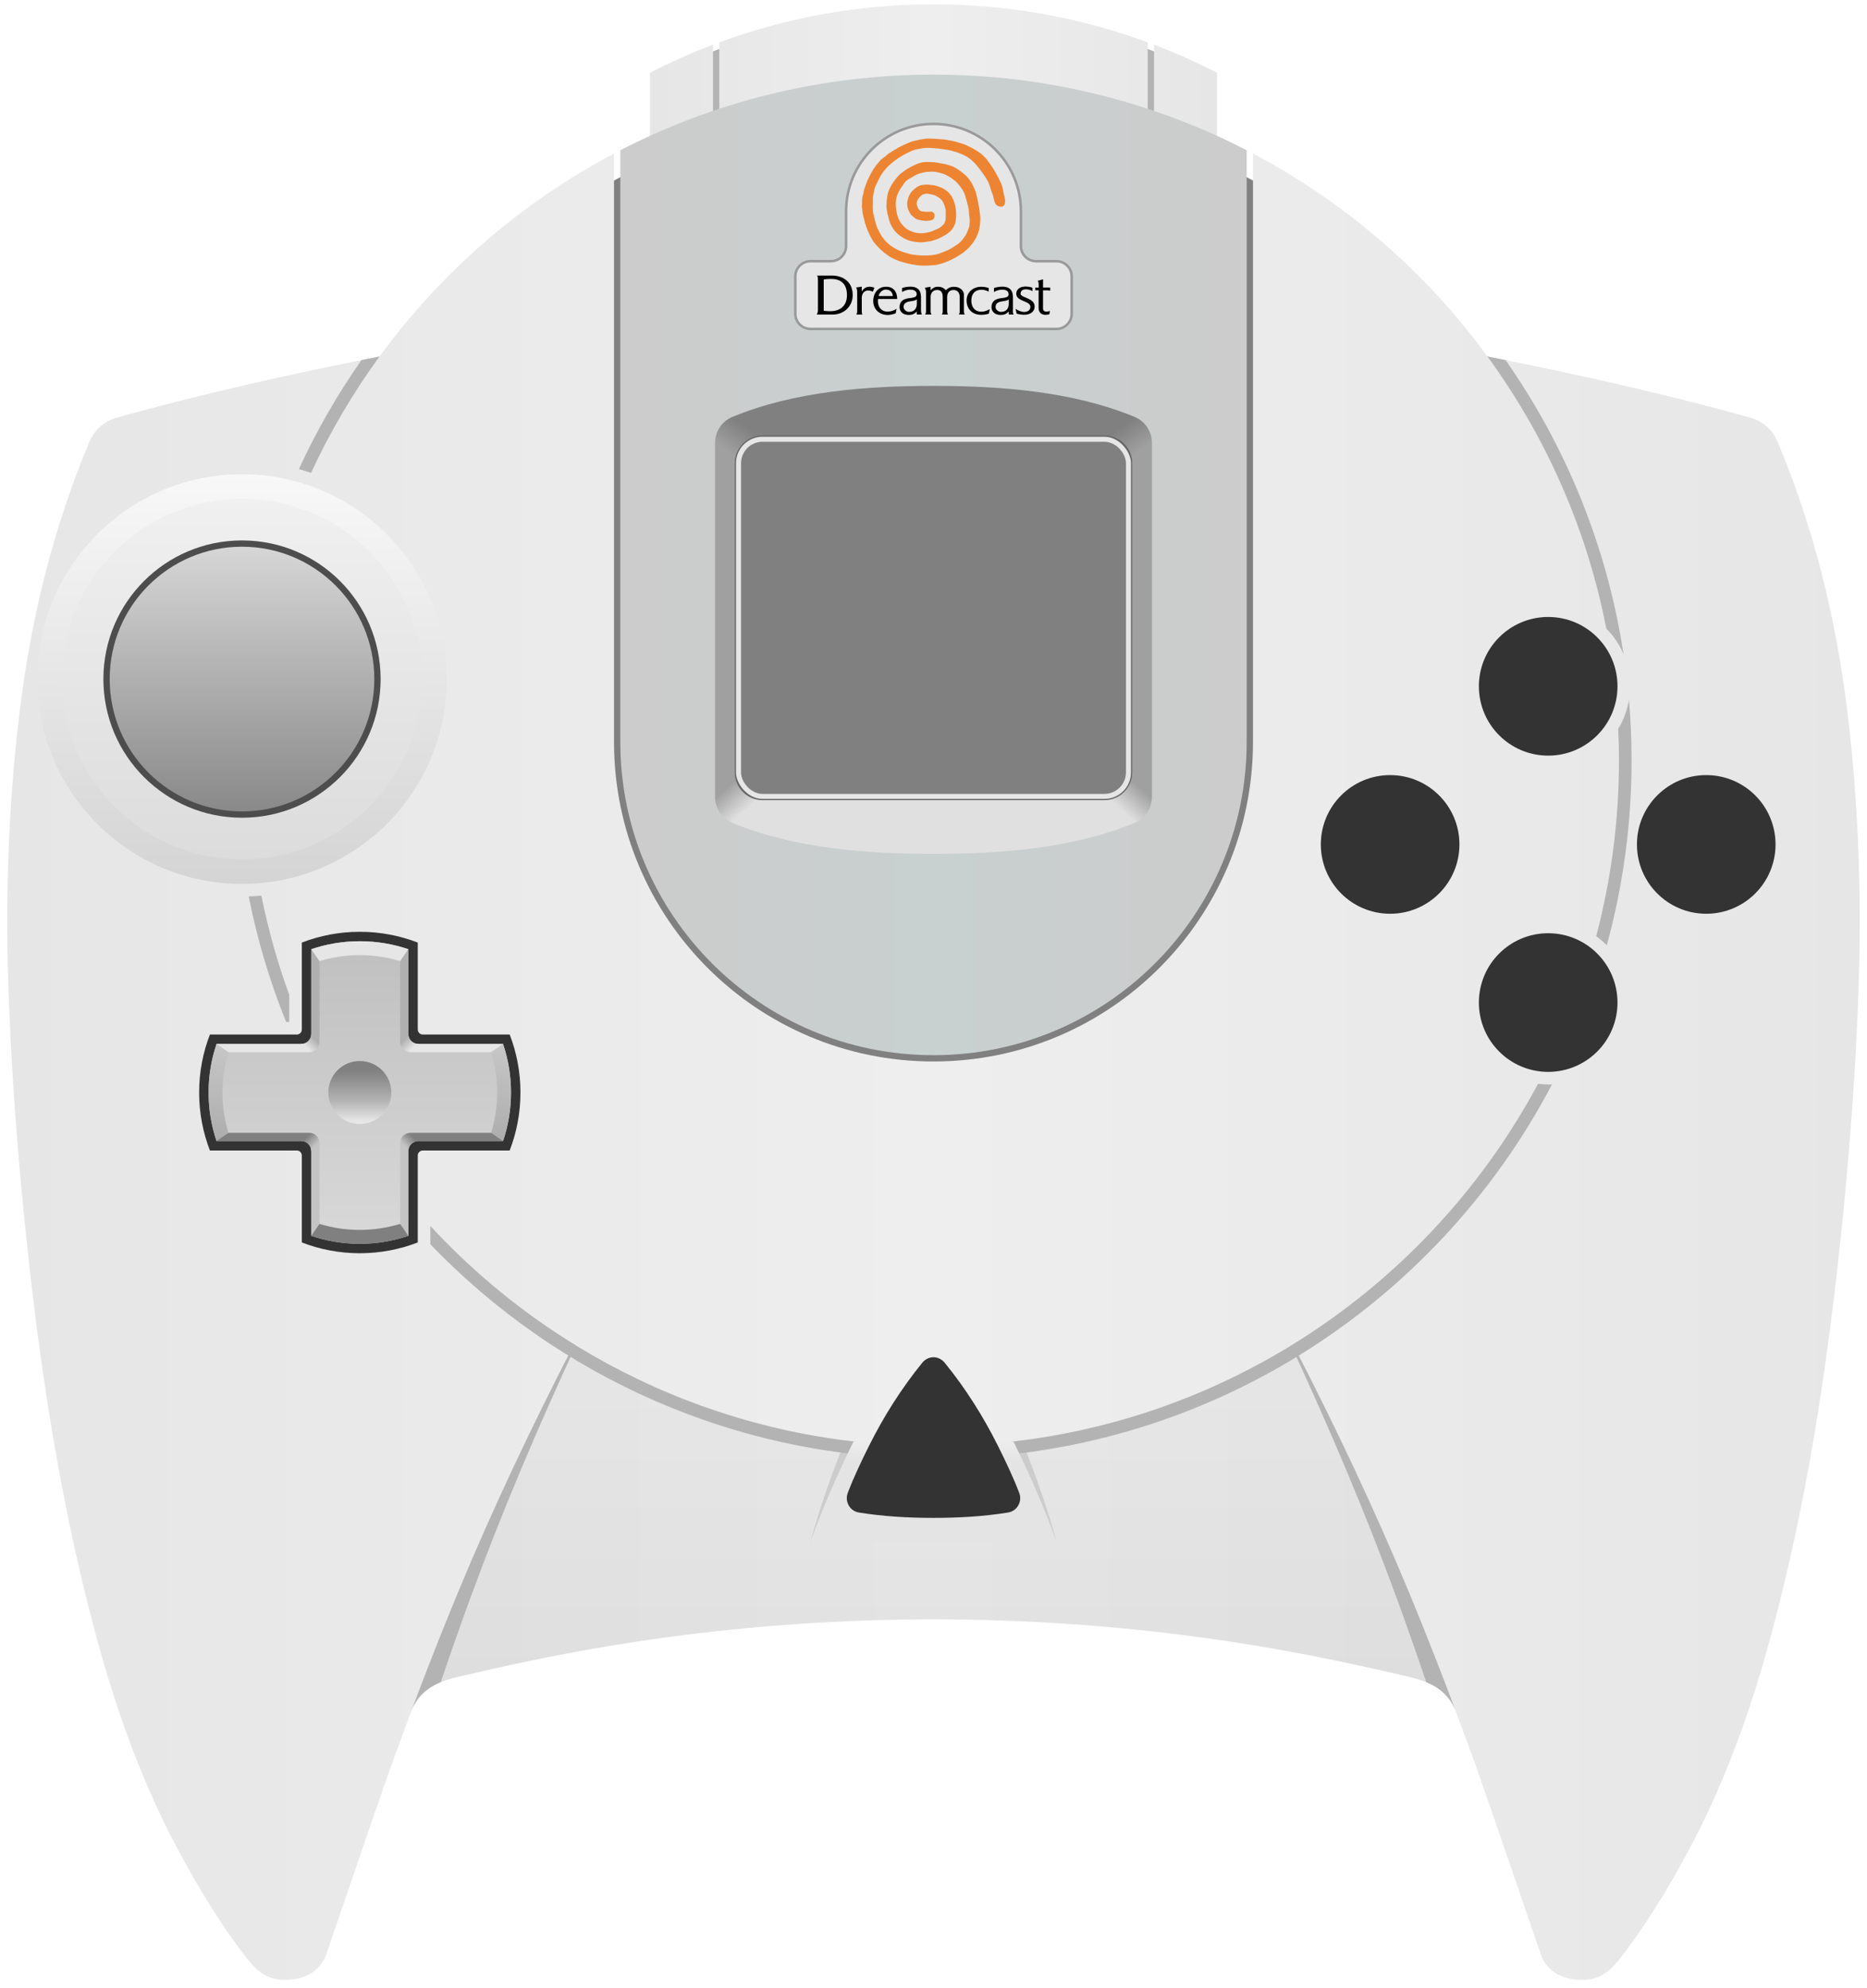 <?xml version="1.0" encoding="UTF-8"?>
<!DOCTYPE svg PUBLIC "-//W3C//DTD SVG 1.1//EN" "http://www.w3.org/Graphics/SVG/1.1/DTD/svg11.dtd">
<svg xml:space="preserve" viewBox="0 0 560 596" width="560px" height="596px" version="1.1" style="shape-rendering:geometricPrecision; fill-rule:evenodd; clip-rule:evenodd" xmlns="http://www.w3.org/2000/svg" xmlns:xlink="http://www.w3.org/1999/xlink">
 <defs>
  <style type="text/css">
    .str0 {stroke:#666666;stroke-width:0.75}
    .str1 {stroke:#999999;stroke-width:0.75}
    .fil18 {fill:black}
    .fil17 {fill:#333333}
    .fil8 {fill:#4D4D4D}
    .fil2 {fill:gray}
    .fil11 {fill:#A0A0A0}
    .fil22 {fill:#B0B0B0}
    .fil0 {fill:#B3B3B3}
    .fil23 {fill:#C4C4C4}
    .fil4 {fill:#CCCCCC}
    .fil12 {fill:#E0E0E0}
    .fil10 {fill:#E6E6E6}
    .fil19 {fill:#ED8432}
    .fil24 {fill:url(#id0)}
    .fil20 {fill:url(#id1)}
    .fil6 {fill:url(#id2)}
    .fil7 {fill:url(#id3)}
    .fil9 {fill:url(#id4)}
    .fil1 {fill:url(#id5)}
    .fil28 {fill:url(#id6)}
    .fil25 {fill:url(#id7)}
    .fil29 {fill:url(#id8)}
    .fil16 {fill:url(#id9)}
    .fil14 {fill:url(#id10)}
    .fil13 {fill:url(#id11)}
    .fil15 {fill:url(#id12)}
    .fil26 {fill:url(#id13)}
    .fil27 {fill:url(#id14)}
    .fil5 {fill:url(#id15)}
    .fil21 {fill:url(#id16)}
    .fil3 {fill:url(#id17);fill-opacity:0.051}
  </style>
  <linearGradient id="id0" gradientUnits="userSpaceOnUse" x1="107.92" y1="356.671" x2="107.92" y2="298.466">
   <stop offset="0" style="stop-opacity:1; stop-color:#A0A0A0"/>
   <stop offset="1" style="stop-opacity:1; stop-color:#D4D4D4"/>
  </linearGradient>
  <linearGradient id="id1" gradientUnits="userSpaceOnUse" x1="72.588" y1="243.293" x2="72.588" y2="163.923">
   <stop offset="0" style="stop-opacity:1; stop-color:#898989"/>
   <stop offset="1" style="stop-opacity:1; stop-color:#D6D6D6"/>
  </linearGradient>
  <linearGradient id="id2" gradientUnits="userSpaceOnUse" x1="72.588" y1="265.026" x2="72.588" y2="142.191">
   <stop offset="0" style="stop-opacity:1; stop-color:#D4D4D4"/>
   <stop offset="1" style="stop-opacity:1; stop-color:#F8F8F8"/>
  </linearGradient>
  <linearGradient id="id3" gradientUnits="userSpaceOnUse" x1="72.588" y1="257.655" x2="72.588" y2="149.561">
   <stop offset="0" style="stop-opacity:1; stop-color:gainsboro"/>
   <stop offset="1" style="stop-opacity:1; stop-color:#F0F0F0"/>
  </linearGradient>
  <linearGradient id="id4" gradientUnits="userSpaceOnUse" x1="186.061" y1="169.377" x2="373.939" y2="169.377">
   <stop offset="0" style="stop-opacity:1; stop-color:#CCCCCC"/>
   <stop offset="0.5" style="stop-opacity:1; stop-color:#C8D0D0"/>
   <stop offset="1" style="stop-opacity:1; stop-color:#CCCCCC"/>
  </linearGradient>
  <linearGradient id="id5" gradientUnits="objectBoundingBox" x1="0%" y1="50%" x2="100%" y2="50%">
   <stop offset="0" style="stop-opacity:1; stop-color:#E6E6E6"/>
   <stop offset="0.5" style="stop-opacity:1; stop-color:#EEEEEE"/>
   <stop offset="1" style="stop-opacity:1; stop-color:#E6E6E6"/>
  </linearGradient>
  <linearGradient id="id6" gradientUnits="userSpaceOnUse" x1="91.787" y1="314.032" x2="94.383" y2="311.436">
   <stop offset="0" style="stop-opacity:1; stop-color:#E6E6E6"/>
   <stop offset="1" style="stop-opacity:1; stop-color:#B0B0B0"/>
  </linearGradient>
  <linearGradient id="id7" gradientUnits="userSpaceOnUse" x1="94.383" y1="343.702" x2="91.787" y2="341.105">
   <stop offset="0" style="stop-opacity:1; stop-color:#C4C4C4"/>
   <stop offset="1" style="stop-opacity:1; stop-color:gray"/>
  </linearGradient>
  <linearGradient id="id8" gradientUnits="userSpaceOnUse" x1="107.92" y1="336.073" x2="107.92" y2="320.955">
   <stop offset="0" style="stop-opacity:1; stop-color:#E6E6E6"/>
   <stop offset="0.4" style="stop-opacity:1; stop-color:#B3B3B3"/>
   <stop offset="1" style="stop-opacity:1; stop-color:gray"/>
  </linearGradient>
  <linearGradient id="id9" gradientUnits="userSpaceOnUse" x1="341.345" y1="235.544" x2="335.452" y2="242.153">
   <stop offset="0" style="stop-opacity:1; stop-color:#A0A0A0"/>
   <stop offset="1" style="stop-opacity:1; stop-color:#E0E0E0"/>
  </linearGradient>
  <linearGradient id="id10" gradientUnits="userSpaceOnUse" xlink:href="#id9" x1="218.655" y1="235.544" x2="224.548" y2="242.153">
  </linearGradient>
  <linearGradient id="id11" gradientUnits="userSpaceOnUse" x1="219.031" y1="135.861" x2="224.172" y2="128.337">
   <stop offset="0" style="stop-opacity:1; stop-color:#A0A0A0"/>
   <stop offset="1" style="stop-opacity:1; stop-color:gray"/>
  </linearGradient>
  <linearGradient id="id12" gradientUnits="userSpaceOnUse" xlink:href="#id11" x1="340.969" y1="135.861" x2="335.828" y2="128.337">
  </linearGradient>
  <linearGradient id="id13" gradientUnits="userSpaceOnUse" xlink:href="#id7" x1="121.456" y1="343.702" x2="124.052" y2="341.105">
  </linearGradient>
  <linearGradient id="id14" gradientUnits="userSpaceOnUse" xlink:href="#id6" x1="124.052" y1="314.032" x2="121.456" y2="311.436">
  </linearGradient>
  <linearGradient id="id15" gradientUnits="userSpaceOnUse" x1="280" y1="462.096" x2="280" y2="432.179">
   <stop offset="0" style="stop-opacity:1; stop-color:#E4E4E4"/>
   <stop offset="0.8" style="stop-opacity:1; stop-color:#E4E4E4"/>
   <stop offset="1" style="stop-opacity:1; stop-color:#EDEDED"/>
  </linearGradient>
  <linearGradient id="id16" gradientUnits="userSpaceOnUse" x1="107.92" y1="371.109" x2="107.92" y2="284.029">
   <stop offset="0" style="stop-opacity:1; stop-color:#D8D8D8"/>
   <stop offset="1" style="stop-opacity:1; stop-color:silver"/>
  </linearGradient>
  <linearGradient id="id17" gradientUnits="userSpaceOnUse" x1="280" y1="504.357" x2="280" y2="406.852">
   <stop offset="0" style="stop-opacity:1; stop-color:black"/>
   <stop offset="1" style="stop-opacity:1; stop-color:gray"/>
  </linearGradient>
 </defs>
 <g>
  <g id="shell">
   <path class="fil0" d="M280 3.299c28.654,0 55.795,6.479 80.04,18.046l0 31.737 -160.08 0 0 -31.737c24.246,-11.567 51.386,-18.046 80.04,-18.046z"/>
   <path class="fil1" d="M280 1.3c22.582,0 44.224,4.024 64.25,11.391l0 40.391 -128.5 0 0 -40.391c20.026,-7.367 41.668,-11.391 64.25,-11.391zm66.139 12.099c6.482,2.464 12.789,5.279 18.9,8.424l0 31.259 -18.9 0 0 -39.683zm-132.278 39.683l-18.9 0 0 -31.259c6.111,-3.145 12.419,-5.96 18.9,-8.425l0 39.684z"/>
   <circle class="fil2" cx="280" cy="231.76" r="201.827"/>
   <path class="fil1" d="M280 485.533c-27.119,0 -54.183,1.841 -81.052,5.518 -21.162,2.897 -41.596,6.955 -62.358,11.922 -6.25,1.504 -11.095,4.263 -13.349,10.411 -2.323,6.343 -4.73,12.657 -6.959,19.034 -6.223,17.801 -12.295,35.657 -18.4,53.499 -1.658,4.845 -6.159,7.757 -12.494,7.709 -6.387,-0.049 -9.29,-3.665 -13.032,-8.649 -7.977,-10.619 -15.431,-23.33 -21.436,-35.139 -8.426,-16.555 -15.228,-35.133 -20.311,-52.966 -12.384,-43.422 -19.108,-88.961 -23.54,-133.827 -2.147,-21.753 -3.694,-43.355 -4.488,-65.202 -1.019,-28.098 -0.117,-56.378 3.29,-84.292 3.401,-27.951 10.054,-55.306 21.033,-81.266 1.403,-3.347 4.51,-6.098 8.019,-7.043 26.292,-7.298 52.138,-13.058 78.897,-18.354l0.02 -0.004c18.439,-25.258 42.497,-46.15 70.332,-60.846l0 176.402c0,52.924 42.904,95.828 95.828,95.828 52.924,0 95.828,-42.905 95.828,-95.828l0 -176.401c27.835,14.695 51.893,35.587 70.332,60.845l0.02 0.004c26.759,5.296 52.605,11.056 78.897,18.354 3.509,0.945 6.616,3.696 8.019,7.043 10.979,25.96 17.632,53.315 21.033,81.266 3.407,27.914 4.309,56.194 3.29,84.292 -0.794,21.847 -2.341,43.449 -4.488,65.202 -4.432,44.866 -11.156,90.405 -23.54,133.827 -5.083,17.833 -11.885,36.411 -20.311,52.966 -6.005,11.809 -13.459,24.52 -21.436,35.139 -3.742,4.984 -6.645,8.6 -13.032,8.649 -6.335,0.048 -10.836,-2.864 -12.494,-7.709 -6.105,-17.842 -12.177,-35.698 -18.4,-53.499 -2.229,-6.377 -4.636,-12.691 -6.959,-19.034 -2.254,-6.148 -7.099,-8.907 -13.349,-10.411 -20.762,-4.967 -41.196,-9.025 -62.358,-11.922 -26.869,-3.677 -53.933,-5.518 -81.052,-5.518z"/>
   <path class="fil3" d="M280 485.533c-27.119,0 -54.183,1.841 -81.052,5.518 -21.162,2.897 -41.596,6.955 -62.358,11.922 -1.551,0.373 -3.016,0.824 -4.375,1.384 2.829,-8.362 5.748,-16.692 8.787,-24.982 9.106,-24.838 19.122,-48.552 30.137,-72.523 31.721,19.354 68.988,30.515 108.861,30.515 39.877,0 77.144,-11.155 108.865,-30.506 11.014,23.968 21.028,47.679 30.133,72.514 3.039,8.29 5.958,16.62 8.787,24.982 -1.36,-0.561 -2.824,-1.011 -4.375,-1.384 -20.762,-4.967 -41.196,-9.025 -62.358,-11.922 -26.869,-3.677 -53.933,-5.518 -81.052,-5.518z"/>
   <path class="fil4" d="M316.852 462.091c-2.602,-9.541 -6.284,-20.188 -10.385,-30.195 -8.665,1.114 -17.499,1.691 -26.467,1.691 -8.968,0 -17.802,-0.577 -26.467,-1.691 -4.102,10.007 -7.784,20.654 -10.385,30.195l36.852 -0.185 36.852 0.185z"/>
   <path class="fil0" d="M451.585 107.967c18.041,25.745 30.438,55.733 35.391,88.171 -1.229,-2.88 -2.993,-5.477 -5.166,-7.666 -5.853,-30.05 -18.253,-57.758 -35.65,-81.588l0.02 0.004c1.806,0.358 3.607,0.717 5.405,1.079zm37.022 101.851c0.515,5.985 0.779,12.043 0.779,18.163 0,19.199 -2.596,37.791 -7.436,55.453 -0.977,-1.001 -2.04,-1.919 -3.176,-2.742 4.45,-16.824 6.832,-34.489 6.832,-52.711 0,-3.177 -0.074,-6.336 -0.217,-9.477 1.587,-2.615 2.698,-5.551 3.218,-8.686zm-23.091 115.316c-35.012,66.716 -104.944,112.233 -185.516,112.233 -59.291,0 -112.82,-24.673 -150.915,-64.278l0 -5.499c37.555,40.581 91.262,65.997 150.915,65.997 78.475,0 146.676,-43.97 181.324,-108.614 0.999,0.124 2.016,0.189 3.049,0.189 0.383,0 0.764,-0.011 1.143,-0.028zm-379.7 -18.731c-4.864,-12.029 -8.646,-24.613 -11.217,-37.632 1.278,-0.038 2.546,-0.116 3.804,-0.227 2.044,10.214 4.853,20.152 8.352,29.756l0 8.103 -0.939 0zm3.827 -165.733c5.285,-11.499 11.58,-22.439 18.772,-32.703 1.798,-0.362 3.599,-0.721 5.405,-1.079l0.02 -0.004c-7.936,10.871 -14.83,22.549 -20.54,34.888 -1.203,-0.402 -2.423,-0.769 -3.657,-1.102z"/>
   <path class="fil5" d="M316.853 462.094c-3.403,-9.451 -7.963,-19.989 -12.887,-29.915l-47.932 0c-4.924,9.927 -9.484,20.465 -12.888,29.917l73.707 -0.002z"/>
   <circle class="fil6" cx="72.588" cy="203.608" r="61.417"/>
   <circle class="fil7" cx="72.588" cy="203.608" r="54.047"/>
   <circle class="fil8" cx="72.588" cy="203.608" r="41.575"/>
   <path class="fil0" d="M387.276 403.416c11.642,25.144 22.181,49.935 31.722,75.959 3.039,8.29 5.958,16.62 8.787,24.982 4.12,1.698 7.298,4.404 8.993,9.027 -4.5,-11.989 -9.158,-23.911 -14.065,-35.739 -10.621,-25.602 -22.192,-49.938 -34.876,-74.573 -0.186,0.115 -0.374,0.231 -0.561,0.344zm-214.552 0c-11.642,25.144 -22.181,49.935 -31.722,75.959 -3.039,8.29 -5.958,16.62 -8.787,24.982 -4.12,1.698 -7.298,4.404 -8.993,9.027 4.5,-11.989 9.158,-23.911 14.065,-35.739 10.621,-25.602 22.192,-49.938 34.876,-74.573 0.186,0.115 0.374,0.231 0.561,0.344z"/>
   <path class="fil9" d="M280 22.374c33.846,0 65.781,8.183 93.939,22.671l0 177.395c0,51.88 -42.058,93.939 -93.939,93.939 -51.881,0 -93.939,-42.058 -93.939,-93.939l0.001 -177.395c28.158,-14.489 60.092,-22.671 93.938,-22.671z"/>
   <rect class="fil10 str0" x="220.382" y="130.568" width="119.235" height="109.356" rx="8.346" ry="8.346"/>
   <rect class="fil2" x="222.272" y="132.457" width="115.457" height="105.577" rx="6.457" ry="6.457"/>
  </g>
  <g id="window">
   <path class="fil11" d="M214.475 132.781l0 106.168 5.907 0 0 -106.168 -5.907 0zm131.05 0l0 106.168 -5.907 0 0 -106.168 5.907 0z"/>
   <path class="fil2" d="M340.336 125.005c-18.684,-7.713 -40.357,-9.302 -60.336,-9.302 -19.979,0 -41.652,1.589 -60.336,9.302l0 5.563 120.672 0 0 -5.563z"/>
   <path class="fil12" d="M340.336 246.724c-18.684,7.714 -40.357,9.302 -60.336,9.302 -19.979,0 -41.652,-1.589 -60.336,-9.302l0 -6.8 120.672 0 0 6.8z"/>
   <path class="fil13" d="M214.475 132.781c0.022,-3.415 2.024,-6.47 5.189,-7.776l9.065 5.563c-4.591,0 -8.347,3.756 -8.347,8.346l-5.907 -6.133z"/>
   <path class="fil14" d="M219.664 246.724c-3.165,-1.306 -5.167,-4.361 -5.189,-7.775l5.907 -7.371c0,4.59 3.756,8.346 8.347,8.346l-9.065 6.8z"/>
   <path class="fil15" d="M345.525 132.781c-0.022,-3.415 -2.024,-6.47 -5.189,-7.776l-9.065 5.563c4.591,0 8.347,3.756 8.347,8.346l5.907 -6.133z"/>
   <path class="fil16" d="M340.336 246.724c3.165,-1.306 5.167,-4.361 5.189,-7.775l-5.907 -7.371c0,4.59 -3.756,8.346 -8.347,8.346l9.065 6.8z"/>
  </g>
  <g id="holes">
   <path class="fil17" d="M62.966 310.183l26.056 0c0.833,0 1.512,-0.679 1.512,-1.512l0 -26.056c5.394,-2.088 11.256,-3.235 17.386,-3.235 6.13,0 11.992,1.147 17.386,3.235l0 26.056c0,0.833 0.679,1.512 1.512,1.512l26.056 0c2.087,5.394 3.235,11.255 3.235,17.386 0,6.13 -1.148,11.992 -3.235,17.386l-26.056 0c-0.833,0 -1.512,0.679 -1.512,1.511l0 26.057c-5.394,2.087 -11.256,3.235 -17.386,3.235 -6.13,0 -11.992,-1.148 -17.386,-3.235l0 -26.057c0,-0.832 -0.679,-1.511 -1.512,-1.511l-26.056 0c-2.088,-5.394 -3.235,-11.256 -3.235,-17.386 0,-6.131 1.147,-11.992 3.235,-17.386z"/>
   <circle class="fil17" cx="416.963" cy="253.185" r="20.787"/>
   <circle class="fil17" cx="464.373" cy="205.775" r="20.787"/>
   <circle class="fil17" cx="464.373" cy="300.595" r="20.787"/>
   <circle class="fil17" cx="511.781" cy="253.185" r="20.787"/>
   <path class="fil17" d="M279.997 406.938c1.258,0 2.519,0.623 3.312,1.595 6.311,7.739 11.685,16.254 16.131,25.191 2.259,4.541 4.485,9.204 6.291,13.946 0.462,1.214 0.336,2.576 -0.31,3.713 -0.651,1.147 -1.772,1.91 -3.067,2.118 -7.415,1.196 -14.855,1.604 -22.357,1.604 -7.504,0 -14.942,-0.408 -22.357,-1.604 -1.296,-0.208 -2.416,-0.97 -3.068,-2.118 -0.652,-1.147 -0.76,-2.536 -0.292,-3.76 1.811,-4.741 4.036,-9.401 6.295,-13.943 4.44,-8.923 9.808,-17.419 16.109,-25.147 0.793,-0.971 2.054,-1.595 3.313,-1.595z"/>
  </g>
  <g id="shield">
   <path class="fil10 str1" d="M306.22 63.372l-0.001 10.409c0,2.497 2.038,4.535 4.536,4.535l6.155 0c2.498,0 4.536,2.038 4.536,4.536l0 11.229c0,2.498 -2.038,4.535 -4.536,4.535l-73.82 0c-2.498,0 -4.536,-2.037 -4.536,-4.535l0 -11.229c0,-2.498 2.038,-4.536 4.536,-4.536l6.155 0c2.498,0 4.536,-2.037 4.536,-4.535l-0.001 -10.409c0,-14.481 11.739,-26.22 26.22,-26.22 14.481,0 26.22,11.74 26.22,26.22z"/>
   <path class="fil18" d="M311.525 87.04c0,0.113 0,4.905 0,5.264 0,1.652 1.138,2.094 1.982,2.094 0.358,0.017 0.863,-0.066 1.216,-0.145l0.217 -1.02c-0.412,0.157 -0.89,0.195 -1.176,0.195 -0.529,0 -0.912,-0.351 -0.912,-0.901 0,-0.492 -0.012,-5.323 0,-5.478l-0.006 0c0.071,0 1.168,-0.004 1.279,0 0.36,0.012 0.636,0.035 0.874,0.13l0.001 -0.96c0,0 -2.108,-0.003 -2.148,-0.003l0.008 -2.464 -1.597 0.442c0.221,0.206 0.292,0.809 0.292,1.206 0,0 -0.001,0.736 -0.001,0.825 -0.072,0 -0.882,0.003 -1.016,0.003l0 0.812c0.142,0 0.987,0 0.987,0zm-6.901 5.566c0.687,0.49 1.764,0.926 2.553,0.926 1.097,0 1.881,-0.534 1.881,-1.537 0,-1.852 -4.223,-1.546 -4.223,-3.896 0,-1.588 1.421,-2.186 2.775,-2.186 0.435,0 1.428,0.094 2.06,0.339l-0.005 1.085c-0.561,-0.479 -1.418,-0.596 -1.982,-0.596 -0.896,0 -1.568,0.445 -1.568,1.317 0,1.28 4.219,1.206 4.219,3.833 0,1.699 -1.472,2.491 -3.092,2.491 -0.79,0 -1.613,-0.14 -2.298,-0.336l-0.32 -1.44zm-8.071 -5.148c-0.559,-0.327 -1.441,-0.586 -2.056,-0.586 -2.16,0 -3.15,1.329 -3.15,3.242 0,1.895 0.967,3.346 3.08,3.346 0.724,0 1.71,-0.325 2.475,-0.795l-0.311 1.394c-0.779,0.232 -1.435,0.342 -2.304,0.342 -2.969,0 -4.36,-2.105 -4.36,-4.296 0,-2.422 1.867,-4.124 4.393,-4.124 1.104,0 1.91,0.271 2.235,0.363l-0.002 1.114zm-17.419 -0.401c0,-0.096 0.004,-0.957 0.004,-1.067l-1.754 0.271c0.211,0.221 0.374,0.913 0.374,1.406l0 5.748c0,0.196 -0.084,0.671 -0.266,0.895l1.912 0c-0.181,-0.224 -0.265,-0.699 -0.265,-0.895l0 -4.325c0,-1.582 0.978,-2.136 1.952,-2.136 0.882,0 1.679,0.382 1.679,2.136l0 4.325c0,0.196 -0.084,0.671 -0.266,0.895l1.855 0c-0.182,-0.224 -0.266,-0.699 -0.266,-0.895l0 -4.325c0,-1.754 1.084,-2.136 1.966,-2.136 0.882,0 1.804,0.554 1.804,2.136l0 4.325c0,0.196 -0.084,0.671 -0.266,0.895l1.786 0c-0.182,-0.224 -0.266,-0.699 -0.266,-0.895l0 -5.146c0,-0.877 -0.894,-2.282 -2.984,-2.282 -1.215,0 -1.917,0.541 -2.45,1.006 -0.454,-0.529 -1.192,-1.025 -2.377,-1.025 -1.156,0 -1.838,0.677 -2.172,1.089zm-4.135 2.696c-0.251,0.235 -0.774,0.418 -1.316,0.489 -1.421,0.187 -2.653,0.423 -2.653,1.808 0,0.821 0.895,1.468 1.605,1.468 1.879,0 2.364,-1.356 2.364,-2.424l0 -1.341 0 0zm-4.438 -3.389c0.717,-0.287 1.874,-0.419 2.599,-0.419 1.853,0 3.084,0.926 3.084,3.075l0 3.565c0,0.661 0.01,1.286 0.246,1.725l-1.49 0 -0.053 -0.938c-0.565,0.728 -1.238,1.054 -2.382,1.054 -2.257,0 -2.75,-1.542 -2.75,-2.283 0,-2.645 2.517,-2.676 3.61,-2.832 0.605,-0.085 1.383,-0.256 1.5,-0.823 0.193,-0.938 -0.478,-1.641 -1.848,-1.641 -1.005,0 -1.829,0.305 -2.516,0.717l0 -1.2 0 0zm32.015 3.389c-0.25,0.235 -0.774,0.418 -1.315,0.489 -1.421,0.187 -2.653,0.423 -2.653,1.808 0,0.821 0.895,1.468 1.604,1.468 1.879,0 2.364,-1.356 2.364,-2.424l0 -1.341zm-4.438 -3.389c0.718,-0.287 1.875,-0.419 2.6,-0.419 1.853,0 3.084,0.926 3.084,3.075l0 3.565c0,0.661 -0.144,1.272 0.245,1.725l-1.49 0 -0.053 -0.938c-0.564,0.728 -1.238,1.054 -2.381,1.054 -2.257,0 -2.75,-1.542 -2.75,-2.283 0,-2.645 2.517,-2.676 3.61,-2.832 0.605,-0.085 1.383,-0.256 1.5,-0.823 0.193,-0.938 -0.478,-1.641 -1.848,-1.641 -1.005,0 -1.829,0.305 -2.517,0.717l0 -1.2 0 0zm-34.818 3.851c0.001,-0.2 0.028,-0.391 0.05,-0.576l5.745 0c0,-1.974 -0.988,-3.668 -3.328,-3.668 -2.428,0 -3.869,1.899 -3.869,4.321 0,2.191 1.605,4.147 4.354,4.147 0.869,0 1.596,-0.213 2.38,-0.488l0.276 -1.4c-0.671,0.552 -1.756,0.879 -2.734,0.879 -1.76,0 -2.882,-1.274 -2.874,-3.215zm0.232 -1.452c0.187,-0.961 1.076,-1.939 2.139,-1.939 1.626,0 2.097,1.269 2.097,1.94 0,-0.001 -4.236,0.002 -4.236,-0.001zm-6.797 -2.549l1.732 -0.271c0,0.355 0,1.395 0,1.526 0.445,-1.098 1.827,-1.981 3.792,-1.216l-0.46 1.206c-1.799,-0.854 -3.332,-0.105 -3.332,1.892l0 4.121c0,0.196 0.043,0.592 0.16,0.846l-1.8 0c0.183,-0.224 0.266,-0.65 0.266,-0.846l0 -5.945c0,-0.431 -0.087,-1.098 -0.358,-1.313zm-11.419 -2.483c0,-0.391 -0.074,-0.897 -0.248,-1.11 1.132,0 3.577,0.007 4.625,0.007 2.411,0 6.049,1.338 6.049,5.85 0,3.348 -2.568,5.843 -6.049,5.843 -0.764,0 -3.679,-0.009 -4.713,-0.009 0.212,-0.391 0.336,-0.922 0.336,-1.342l0 -9.239zm1.734 9.444c1.112,0.144 2.14,0.189 3.069,0.056 0.9,-0.129 3.922,-0.779 3.903,-4.792 -0.018,-3.802 -2.366,-4.671 -4.175,-4.778 -0.945,-0.055 -1.856,-0.02 -2.797,0.144l0 9.37z"/>
   <path class="fil19" d="M284.673 42.068c1.596,0.239 3.227,0.797 4.077,1.057 1.712,0.523 4.493,2.15 5.475,2.931 0.464,0.369 1.441,1.336 1.819,1.822 0.369,0.474 1.072,1.5 1.521,2.133 0.715,1.044 1.557,2.599 2.271,4.03 0.797,1.599 0.852,2.062 1.093,3.398l0.527 2.357c0.05,0.407 0.091,1.901 -0.787,2.111 -0.876,0.209 -1.687,-0.196 -2.07,-0.787 -0.528,-0.818 -0.455,-1.98 -1.054,-3.31 -0.466,-1.075 -0.67,-2.637 -1.415,-3.76l-0.584 -0.988c-1.034,-1.592 -2.112,-2.855 -2.754,-3.679 -0.566,-0.692 -1.623,-1.633 -2.625,-2.303 -0.926,-0.562 -2.424,-1.202 -3.504,-1.533 -0.345,-0.111 -1.818,-0.545 -2.734,-0.667 -1.243,-0.139 -2.06,-0.336 -3.241,-0.419 -1.458,-0.103 -2.157,-0.232 -4.048,-0.011 -0.716,0.194 -1.851,0.271 -2.873,0.662 -0.825,0.336 -1.972,0.88 -3.096,1.54 -1.21,0.664 -3.046,2.02 -4.264,3.178 -1.227,1.312 -1.841,2.016 -2.687,3.678 -0.375,0.823 -1.1,2.095 -1.392,2.994 -0.2,0.911 -0.581,2.612 -0.517,3.438 0.029,1.48 -0.1,1.785 0.011,2.995 0.004,1.089 0.361,1.844 0.51,2.735 0.127,0.615 0.718,2.745 1.083,3.239 1.66,3.578 3.889,5.127 6.373,6.245 0.7,0.356 2.891,0.943 3.525,1.111 1.08,0.195 2.502,0.325 3.871,0.351 1.441,0.028 3.426,-0.167 4.63,-0.61 1.304,-0.48 2.811,-1.161 2.794,-1.142 0.605,-0.333 1.528,-0.877 1.815,-1.117 0.556,-0.356 0.891,-0.494 1.22,-0.837 0.475,-0.415 0.763,-0.654 1.122,-1.17 0.201,-0.29 0.519,-0.734 0.829,-1.127 0.333,-0.546 0.525,-1.122 0.85,-1.834 0.39,-1.054 0.33,-1.003 0.403,-2.122 0.07,-0.324 -0.007,-1.414 -0.066,-1.599 -0.175,-1.006 -0.113,-1.893 -0.343,-2.87 -0.311,-1.321 -0.57,-2.309 -0.966,-3.577 -0.374,-1.426 -1.47,-2.748 -2.292,-3.693 -0.51,-0.585 -2.091,-1.967 -4.284,-2.83 -0.618,-0.208 -1.629,-0.444 -2.271,-0.561 -1.37,-0.143 -1.593,-0.051 -2.906,0.045 -0.451,0.079 -1.5,0.293 -1.885,0.428 -1.127,0.396 -1.541,0.648 -2.694,1.353 -0.536,0.312 -0.941,0.55 -1.489,1.064 -0.437,0.405 -0.75,1.094 -1.104,1.497 -0.486,0.661 -1.027,1.542 -1.389,2.493 -0.393,0.945 -0.52,2.276 -0.46,3.133 0,0.653 0.177,1.848 0.248,2.11 0.07,0.261 0.247,1.073 0.285,1.235 0.039,0.163 0.461,1.022 0.519,1.146 0.238,0.506 0.693,1.234 1.461,1.977 0.566,0.619 1.661,1.226 2.481,1.461 0.735,0.404 1.974,0.472 2.66,0.474 0.338,-0.021 1.199,-0.073 1.649,-0.182 0.912,-0.218 1.081,-0.224 2.021,-0.633 0.844,-0.391 1.416,-0.532 2.003,-0.966 0,0 0.807,-0.632 1.174,-1.095 0.194,-0.244 0.525,-1.407 0.466,-2.127 -0.028,-0.987 0.116,-1.546 -0.085,-2.357 -0.201,-0.812 -0.545,-1.752 -0.918,-2.332 -0.377,-0.587 -1.188,-1.159 -2.111,-1.614 -0.517,-0.255 -1.741,-0.492 -2.26,-0.553 -0.987,-0.117 -1.813,0.331 -2.314,0.843 -0.435,0.496 -1.293,1.528 -0.951,2.595 0.309,0.965 0.683,1.993 2.131,1.917 0.993,0.207 2.142,-0.093 2.525,0.083 0.568,0.322 0.786,1.035 0.58,1.531 -0.144,0.958 -1.061,1.073 -2.041,1.146 -0.875,0.146 -3.1,-0.282 -3.589,-0.649 -0.328,-0.195 -0.83,-0.663 -1.184,-0.979 -0.254,-0.227 -0.542,-0.734 -0.739,-1.099 -0.241,-0.447 -0.363,-0.776 -0.425,-1.068 -0.074,-0.346 -0.226,-1.007 -0.168,-1.668 0.039,-0.446 0.158,-0.636 0.277,-1.288 0.237,-0.739 0.531,-1.301 1.003,-1.942 0.617,-0.626 1.399,-1.371 2.163,-1.716 0.674,-0.356 1.854,-0.487 2.922,-0.425 0.866,0.083 1.89,0.189 2.567,0.416 1.16,0.414 1.491,0.497 2.443,1.097 0.804,0.498 1.613,1.413 2.065,2.171 0.96,1.966 1.511,4.152 1.11,7.095 -0.033,0.498 -0.187,0.983 -0.497,1.642 -0.287,0.608 -0.788,1.347 -1.542,1.903 -0.304,0.281 -0.782,0.626 -1.171,0.829 -0.553,0.335 -0.924,0.51 -1.502,0.8 -0.506,0.238 -1.097,0.51 -1.867,0.724 -0.834,0.33 -1.474,0.344 -2.524,0.5 -1.033,0.259 -3.859,0.074 -5.543,-0.669 -1.149,-0.483 -2.438,-1.335 -3.419,-2.373 -0.544,-0.57 -1.077,-1.606 -1.233,-1.818 -0.78,-1.498 -0.932,-2.908 -1.057,-3.204 -0.17,-0.402 -0.255,-1.304 -0.369,-1.921 -0.128,-0.692 -0.048,-3.594 0.65,-5.457 0.394,-0.741 0.625,-1.402 0.891,-1.749 0.479,-0.682 0.711,-1.107 1.118,-1.591 0.614,-0.744 1.062,-1.352 1.66,-1.781 1.524,-1.239 2.798,-1.893 4.52,-2.711 2.14,-0.872 2.783,-0.691 4.808,-0.659 0.911,0.008 2.237,0.294 2.889,0.413 1.211,0.161 1.904,0.453 2.723,0.681 0.876,0.245 1.382,0.635 2.1,1.069 0.592,0.382 1.288,0.906 1.748,1.33 1.175,0.862 1.743,1.769 2.463,2.882 0.131,0.187 0.987,2.011 1.124,2.519 0.063,0.254 0.257,0.984 0.381,1.411 0.16,0.677 0.237,1.277 0.415,2.04 0.16,0.788 0.432,2.273 0.549,3.662 0.198,1.192 -0.119,3.623 -0.306,4.37 -0.416,1.392 -1.145,3.091 -2.584,4.727 -0.611,0.724 -1.261,1.286 -2.011,1.895 -0.575,0.479 -1.067,0.758 -1.954,1.288 -1.204,0.719 -2.121,1.177 -3.809,1.837 -0.688,0.221 -1.554,0.511 -2.487,0.704 -1.809,0.167 -3.667,0.328 -5.696,0.087 -2.029,-0.242 -4.061,-0.813 -5.261,-1.182 -0.663,-0.249 -1.946,-0.787 -2.484,-1.076 -0.35,-0.178 -1.524,-0.981 -1.723,-1.174 -0.804,-0.498 -2.604,-2.19 -3.767,-3.768 -0.254,-0.488 -1.17,-1.951 -1.368,-2.592 -0.528,-1.084 -0.896,-2.395 -1.112,-2.955 -0.229,-1.308 -0.614,-2.149 -0.764,-3.462 0.017,-0.309 -0.062,-1.036 -0.133,-1.438 0.103,-0.898 -0.034,-1.745 0.144,-2.723 0.157,-0.825 0.364,-1.17 0.414,-1.916 0.048,-0.319 0.459,-1.279 0.568,-1.706 0.331,-0.703 0.414,-1.283 0.847,-2.068 0.623,-1.225 1.274,-2.635 2.275,-3.866 0.286,-0.381 1.097,-1.297 1.373,-1.614 0.653,-0.653 1.037,-0.757 1.777,-1.412 0.078,-0.048 0.567,-0.606 1.079,-0.798 0.849,-0.656 1.583,-0.896 2.391,-1.493 1.619,-0.807 2.21,-1.079 3.817,-1.748 0.929,-0.331 2.225,-0.514 2.691,-0.695 0.888,-0.055 1.788,-0.338 2.722,-0.282 1.048,-0.01 2.104,0.065 3.157,0.161 0.713,0.043 1.639,0.078 2.896,0.351z"/>
  </g>
  <circle class="fil20" cx="72.588" cy="203.608" r="39.685"/>
  <g id="dpad">
   <path class="fil21" d="M64.95 313.018l25.395 0c1.665,0 3.023,-1.359 3.023,-3.024l0 -25.395c4.568,-1.546 9.462,-2.385 14.552,-2.385 5.089,0 9.983,0.839 14.551,2.385l0 25.395c0,1.665 1.358,3.024 3.023,3.024l25.395 0c1.546,4.567 2.385,9.461 2.385,14.551 0,5.09 -0.839,9.983 -2.385,14.551l-25.395 0c-1.665,0 -3.023,1.358 -3.023,3.024l0 25.394c-4.568,1.546 -9.462,2.385 -14.551,2.385 -5.09,0 -9.984,-0.839 -14.552,-2.385l0 -25.394c0,-1.666 -1.358,-3.024 -3.023,-3.024l-25.395 0c-1.546,-4.568 -2.385,-9.461 -2.385,-14.551 0,-5.09 0.839,-9.984 2.385,-14.551z"/>
   <path class="fil22" d="M95.825 284.599l0 27.852 -2.457 0 0 -27.852 2.457 0zm24.189 0l0 27.852 2.457 0 0 -27.852 -2.457 0z"/>
   <path class="fil23" d="M120.014 370.538l0 -27.851 2.457 0 0 27.851 -2.457 0zm-24.189 0l0 -27.851 -2.457 0 0 27.851 2.457 0z"/>
   <path class="fil10" d="M150.889 315.474l-27.851 0 0 -2.456 27.851 0 0 2.456zm-85.939 0l27.851 0 0 -2.456 -27.851 0 0 2.456zm55.064 -27.297c-3.824,-1.172 -7.886,-1.805 -12.094,-1.805 -4.209,0 -8.27,0.632 -12.095,1.805l-2.457 -3.578c4.568,-1.546 9.462,-2.385 14.552,-2.385 5.089,0 9.983,0.839 14.551,2.385l-2.457 3.578z"/>
   <path class="fil2" d="M95.825 366.96c3.825,1.173 7.886,1.806 12.095,1.806 4.208,0 8.269,-0.633 12.094,-1.806l2.457 3.578c-4.568,1.546 -9.462,2.385 -14.551,2.385 -5.09,0 -9.984,-0.839 -14.552,-2.385l2.457 -3.578zm55.064 -27.297l-27.851 0 0 2.457 27.851 0 0 -2.457zm-85.939 0l27.851 0 0 2.457 -27.851 0 0 -2.457z"/>
   <path class="fil24" d="M147.311 339.663c1.173,-3.824 1.805,-7.885 1.805,-12.094 0,-4.209 -0.632,-8.27 -1.805,-12.095l3.578 -2.456c1.546,4.567 2.385,9.461 2.385,14.551 0,5.09 -0.839,9.983 -2.385,14.551l-3.578 -2.457zm-78.783 -24.189c-1.173,3.825 -1.805,7.886 -1.805,12.095 0,4.209 0.632,8.269 1.805,12.094l-3.578 2.457c-1.546,-4.568 -2.385,-9.461 -2.385,-14.551 0,-5.09 0.839,-9.984 2.385,-14.551l3.578 2.456z"/>
   <path class="fil25" d="M92.801 339.663c1.666,0 3.024,1.359 3.024,3.024l-2.457 2.457c0,-1.666 -1.358,-3.024 -3.023,-3.024l2.456 -2.457z"/>
   <path class="fil26" d="M120.014 342.687c0,-1.665 1.358,-3.024 3.024,-3.024l2.456 2.457c-1.665,0 -3.023,1.358 -3.023,3.024l-2.457 -2.457z"/>
   <path class="fil27" d="M123.038 315.474c-1.666,0 -3.024,-1.358 -3.024,-3.023l2.457 -2.457c0,1.665 1.358,3.024 3.023,3.024l-2.456 2.456z"/>
   <path class="fil28" d="M95.825 312.451c0,1.665 -1.358,3.023 -3.024,3.023l-2.456 -2.456c1.665,0 3.023,-1.359 3.023,-3.024l2.457 2.457z"/>
   <circle class="fil29" cx="107.92" cy="327.569" r="9.449"/>
  </g>
 </g>
</svg>
